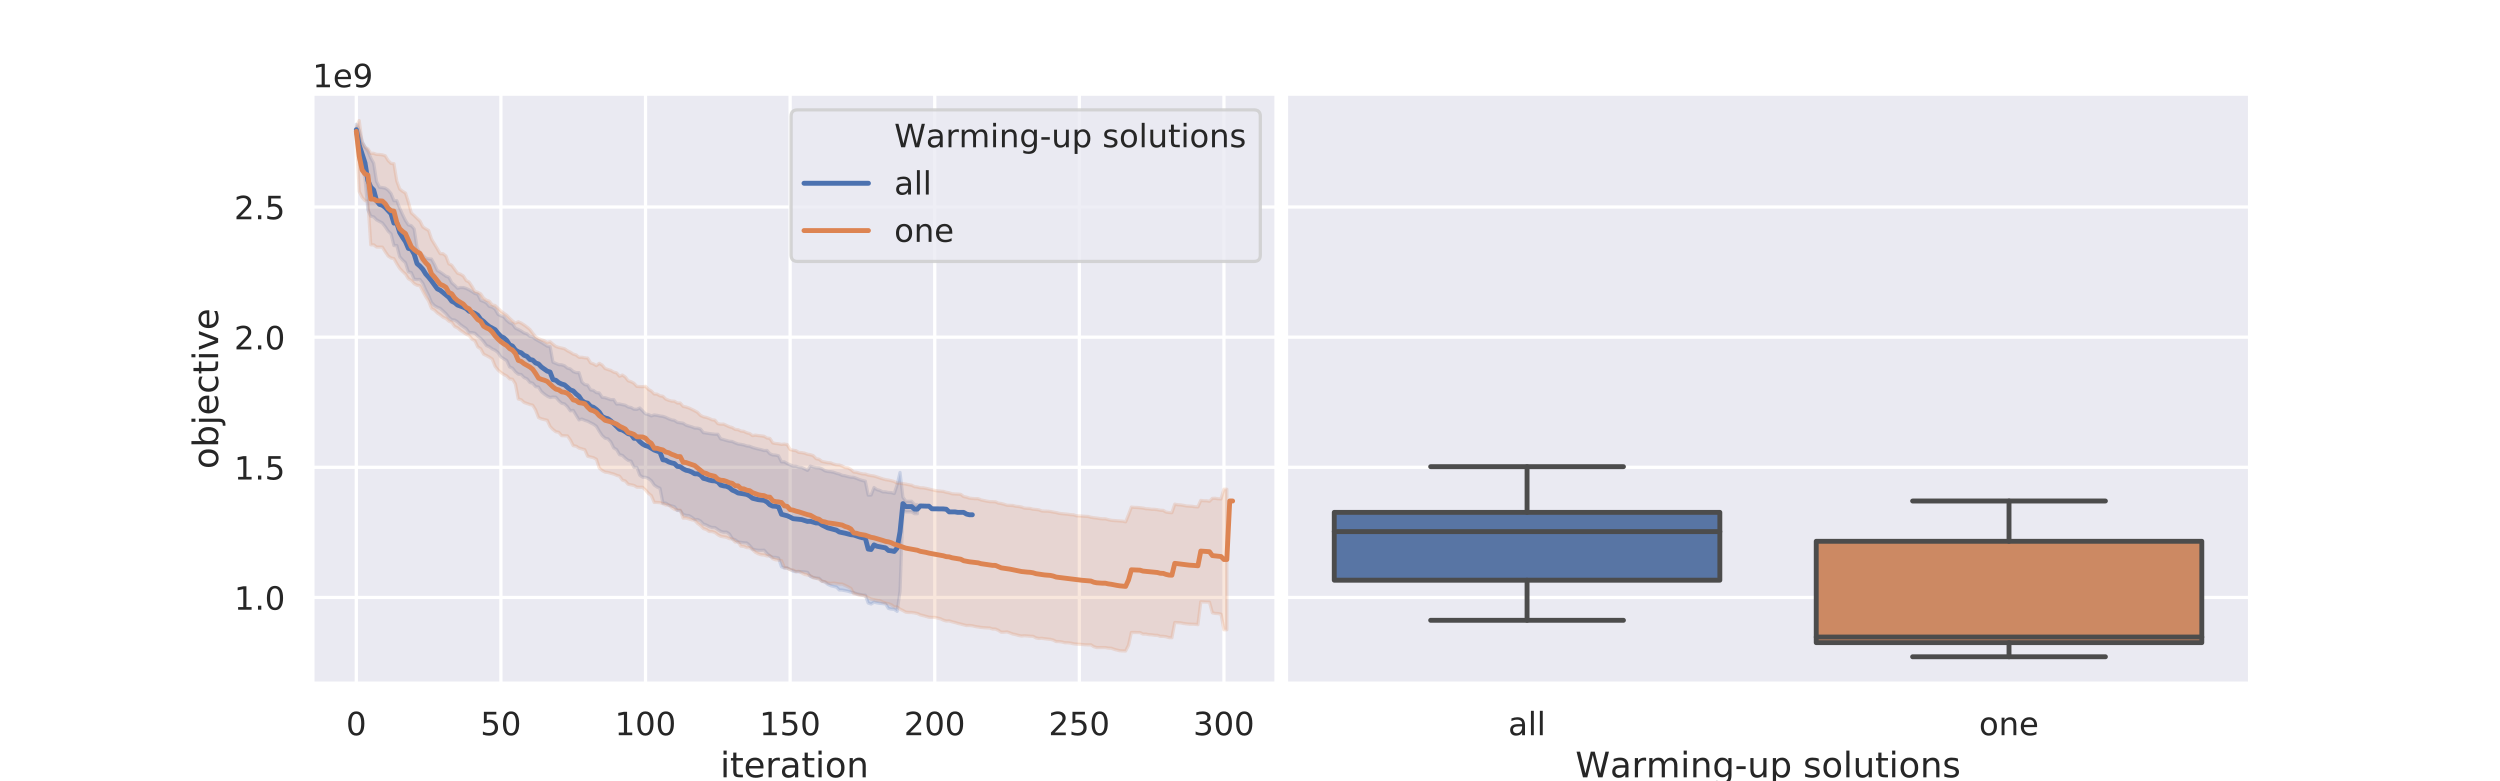 <?xml version="1.0" encoding="utf-8" standalone="no"?>
<!DOCTYPE svg PUBLIC "-//W3C//DTD SVG 1.1//EN"
  "http://www.w3.org/Graphics/SVG/1.1/DTD/svg11.dtd">
<!-- Created with matplotlib (https://matplotlib.org/) -->
<svg height="360pt" version="1.1" viewBox="0 0 1152 360" width="1152pt" xmlns="http://www.w3.org/2000/svg" xmlns:xlink="http://www.w3.org/1999/xlink">
 <defs>
  <style type="text/css">
*{stroke-linecap:butt;stroke-linejoin:round;}
  </style>
 </defs>
 <g id="figure_1">
  <g id="patch_1">
   <path d="M 0 360 
L 1152 360 
L 1152 0 
L 0 0 
z
" style="fill:#ffffff;"/>
  </g>
  <g id="axes_1">
   <g id="patch_2">
    <path d="M 144 315 
L 588.179 315 
L 588.179 43.2 
L 144 43.2 
z
" style="fill:#eaeaf2;"/>
   </g>
   <g id="matplotlib.axis_1">
    <g id="xtick_1">
     <g id="line2d_1">
      <path clip-path="url(#p2105364eef)" d="M 164.19 315 
L 164.19 43.2 
" style="fill:none;stroke:#ffffff;stroke-linecap:round;stroke-width:1.5;"/>
     </g>
     <g id="text_1">
      <!-- 0 -->
      <defs>
       <path d="M 31.781 66.406 
Q 24.172 66.406 20.328 58.906 
Q 16.5 51.422 16.5 36.375 
Q 16.5 21.391 20.328 13.891 
Q 24.172 6.391 31.781 6.391 
Q 39.453 6.391 43.281 13.891 
Q 47.125 21.391 47.125 36.375 
Q 47.125 51.422 43.281 58.906 
Q 39.453 66.406 31.781 66.406 
z
M 31.781 74.219 
Q 44.047 74.219 50.516 64.516 
Q 56.984 54.828 56.984 36.375 
Q 56.984 17.969 50.516 8.266 
Q 44.047 -1.422 31.781 -1.422 
Q 19.531 -1.422 13.062 8.266 
Q 6.594 17.969 6.594 36.375 
Q 6.594 54.828 13.062 64.516 
Q 19.531 74.219 31.781 74.219 
z
" id="DejaVuSans-48"/>
      </defs>
      <g style="fill:#262626;" transform="translate(159.466 338.784)scale(0.148 -0.148)">
       <use xlink:href="#DejaVuSans-48"/>
      </g>
     </g>
    </g>
    <g id="xtick_2">
     <g id="line2d_2">
      <path clip-path="url(#p2105364eef)" d="M 230.823 315 
L 230.823 43.2 
" style="fill:none;stroke:#ffffff;stroke-linecap:round;stroke-width:1.5;"/>
     </g>
     <g id="text_2">
      <!-- 50 -->
      <defs>
       <path d="M 10.797 72.906 
L 49.516 72.906 
L 49.516 64.594 
L 19.828 64.594 
L 19.828 46.734 
Q 21.969 47.469 24.109 47.828 
Q 26.266 48.188 28.422 48.188 
Q 40.625 48.188 47.75 41.5 
Q 54.891 34.812 54.891 23.391 
Q 54.891 11.625 47.562 5.094 
Q 40.234 -1.422 26.906 -1.422 
Q 22.312 -1.422 17.547 -0.641 
Q 12.797 0.141 7.719 1.703 
L 7.719 11.625 
Q 12.109 9.234 16.797 8.062 
Q 21.484 6.891 26.703 6.891 
Q 35.156 6.891 40.078 11.328 
Q 45.016 15.766 45.016 23.391 
Q 45.016 31 40.078 35.438 
Q 35.156 39.891 26.703 39.891 
Q 22.75 39.891 18.812 39.016 
Q 14.891 38.141 10.797 36.281 
z
" id="DejaVuSans-53"/>
      </defs>
      <g style="fill:#262626;" transform="translate(221.375 338.784)scale(0.148 -0.148)">
       <use xlink:href="#DejaVuSans-53"/>
       <use x="63.623" xlink:href="#DejaVuSans-48"/>
      </g>
     </g>
    </g>
    <g id="xtick_3">
     <g id="line2d_3">
      <path clip-path="url(#p2105364eef)" d="M 297.457 315 
L 297.457 43.2 
" style="fill:none;stroke:#ffffff;stroke-linecap:round;stroke-width:1.5;"/>
     </g>
     <g id="text_3">
      <!-- 100 -->
      <defs>
       <path d="M 12.406 8.297 
L 28.516 8.297 
L 28.516 63.922 
L 10.984 60.406 
L 10.984 69.391 
L 28.422 72.906 
L 38.281 72.906 
L 38.281 8.297 
L 54.391 8.297 
L 54.391 0 
L 12.406 0 
z
" id="DejaVuSans-49"/>
      </defs>
      <g style="fill:#262626;" transform="translate(283.285 338.784)scale(0.148 -0.148)">
       <use xlink:href="#DejaVuSans-49"/>
       <use x="63.623" xlink:href="#DejaVuSans-48"/>
       <use x="127.246" xlink:href="#DejaVuSans-48"/>
      </g>
     </g>
    </g>
    <g id="xtick_4">
     <g id="line2d_4">
      <path clip-path="url(#p2105364eef)" d="M 364.091 315 
L 364.091 43.2 
" style="fill:none;stroke:#ffffff;stroke-linecap:round;stroke-width:1.5;"/>
     </g>
     <g id="text_4">
      <!-- 150 -->
      <g style="fill:#262626;" transform="translate(349.918 338.784)scale(0.148 -0.148)">
       <use xlink:href="#DejaVuSans-49"/>
       <use x="63.623" xlink:href="#DejaVuSans-53"/>
       <use x="127.246" xlink:href="#DejaVuSans-48"/>
      </g>
     </g>
    </g>
    <g id="xtick_5">
     <g id="line2d_5">
      <path clip-path="url(#p2105364eef)" d="M 430.724 315 
L 430.724 43.2 
" style="fill:none;stroke:#ffffff;stroke-linecap:round;stroke-width:1.5;"/>
     </g>
     <g id="text_5">
      <!-- 200 -->
      <defs>
       <path d="M 19.188 8.297 
L 53.609 8.297 
L 53.609 0 
L 7.328 0 
L 7.328 8.297 
Q 12.938 14.109 22.625 23.891 
Q 32.328 33.688 34.812 36.531 
Q 39.547 41.844 41.422 45.531 
Q 43.312 49.219 43.312 52.781 
Q 43.312 58.594 39.234 62.25 
Q 35.156 65.922 28.609 65.922 
Q 23.969 65.922 18.812 64.312 
Q 13.672 62.703 7.812 59.422 
L 7.812 69.391 
Q 13.766 71.781 18.938 73 
Q 24.125 74.219 28.422 74.219 
Q 39.75 74.219 46.484 68.547 
Q 53.219 62.891 53.219 53.422 
Q 53.219 48.922 51.531 44.891 
Q 49.859 40.875 45.406 35.406 
Q 44.188 33.984 37.641 27.219 
Q 31.109 20.453 19.188 8.297 
z
" id="DejaVuSans-50"/>
      </defs>
      <g style="fill:#262626;" transform="translate(416.552 338.784)scale(0.148 -0.148)">
       <use xlink:href="#DejaVuSans-50"/>
       <use x="63.623" xlink:href="#DejaVuSans-48"/>
       <use x="127.246" xlink:href="#DejaVuSans-48"/>
      </g>
     </g>
    </g>
    <g id="xtick_6">
     <g id="line2d_6">
      <path clip-path="url(#p2105364eef)" d="M 497.358 315 
L 497.358 43.2 
" style="fill:none;stroke:#ffffff;stroke-linecap:round;stroke-width:1.5;"/>
     </g>
     <g id="text_6">
      <!-- 250 -->
      <g style="fill:#262626;" transform="translate(483.185 338.784)scale(0.148 -0.148)">
       <use xlink:href="#DejaVuSans-50"/>
       <use x="63.623" xlink:href="#DejaVuSans-53"/>
       <use x="127.246" xlink:href="#DejaVuSans-48"/>
      </g>
     </g>
    </g>
    <g id="xtick_7">
     <g id="line2d_7">
      <path clip-path="url(#p2105364eef)" d="M 563.991 315 
L 563.991 43.2 
" style="fill:none;stroke:#ffffff;stroke-linecap:round;stroke-width:1.5;"/>
     </g>
     <g id="text_7">
      <!-- 300 -->
      <defs>
       <path d="M 40.578 39.312 
Q 47.656 37.797 51.625 33 
Q 55.609 28.219 55.609 21.188 
Q 55.609 10.406 48.188 4.484 
Q 40.766 -1.422 27.094 -1.422 
Q 22.516 -1.422 17.656 -0.516 
Q 12.797 0.391 7.625 2.203 
L 7.625 11.719 
Q 11.719 9.328 16.594 8.109 
Q 21.484 6.891 26.812 6.891 
Q 36.078 6.891 40.938 10.547 
Q 45.797 14.203 45.797 21.188 
Q 45.797 27.641 41.281 31.266 
Q 36.766 34.906 28.719 34.906 
L 20.219 34.906 
L 20.219 43.016 
L 29.109 43.016 
Q 36.375 43.016 40.234 45.922 
Q 44.094 48.828 44.094 54.297 
Q 44.094 59.906 40.109 62.906 
Q 36.141 65.922 28.719 65.922 
Q 24.656 65.922 20.016 65.031 
Q 15.375 64.156 9.812 62.312 
L 9.812 71.094 
Q 15.438 72.656 20.344 73.438 
Q 25.25 74.219 29.594 74.219 
Q 40.828 74.219 47.359 69.109 
Q 53.906 64.016 53.906 55.328 
Q 53.906 49.266 50.438 45.094 
Q 46.969 40.922 40.578 39.312 
z
" id="DejaVuSans-51"/>
      </defs>
      <g style="fill:#262626;" transform="translate(549.819 338.784)scale(0.148 -0.148)">
       <use xlink:href="#DejaVuSans-51"/>
       <use x="63.623" xlink:href="#DejaVuSans-48"/>
       <use x="127.246" xlink:href="#DejaVuSans-48"/>
      </g>
     </g>
    </g>
    <g id="text_8">
     <!-- iteration -->
     <defs>
      <path d="M 9.422 54.688 
L 18.406 54.688 
L 18.406 0 
L 9.422 0 
z
M 9.422 75.984 
L 18.406 75.984 
L 18.406 64.594 
L 9.422 64.594 
z
" id="DejaVuSans-105"/>
      <path d="M 18.312 70.219 
L 18.312 54.688 
L 36.812 54.688 
L 36.812 47.703 
L 18.312 47.703 
L 18.312 18.016 
Q 18.312 11.328 20.141 9.422 
Q 21.969 7.516 27.594 7.516 
L 36.812 7.516 
L 36.812 0 
L 27.594 0 
Q 17.188 0 13.234 3.875 
Q 9.281 7.766 9.281 18.016 
L 9.281 47.703 
L 2.688 47.703 
L 2.688 54.688 
L 9.281 54.688 
L 9.281 70.219 
z
" id="DejaVuSans-116"/>
      <path d="M 56.203 29.594 
L 56.203 25.203 
L 14.891 25.203 
Q 15.484 15.922 20.484 11.062 
Q 25.484 6.203 34.422 6.203 
Q 39.594 6.203 44.453 7.469 
Q 49.312 8.734 54.109 11.281 
L 54.109 2.781 
Q 49.266 0.734 44.188 -0.344 
Q 39.109 -1.422 33.891 -1.422 
Q 20.797 -1.422 13.156 6.188 
Q 5.516 13.812 5.516 26.812 
Q 5.516 40.234 12.766 48.109 
Q 20.016 56 32.328 56 
Q 43.359 56 49.781 48.891 
Q 56.203 41.797 56.203 29.594 
z
M 47.219 32.234 
Q 47.125 39.594 43.094 43.984 
Q 39.062 48.391 32.422 48.391 
Q 24.906 48.391 20.391 44.141 
Q 15.875 39.891 15.188 32.172 
z
" id="DejaVuSans-101"/>
      <path d="M 41.109 46.297 
Q 39.594 47.172 37.812 47.578 
Q 36.031 48 33.891 48 
Q 26.266 48 22.188 43.047 
Q 18.109 38.094 18.109 28.812 
L 18.109 0 
L 9.078 0 
L 9.078 54.688 
L 18.109 54.688 
L 18.109 46.188 
Q 20.953 51.172 25.484 53.578 
Q 30.031 56 36.531 56 
Q 37.453 56 38.578 55.875 
Q 39.703 55.766 41.062 55.516 
z
" id="DejaVuSans-114"/>
      <path d="M 34.281 27.484 
Q 23.391 27.484 19.188 25 
Q 14.984 22.516 14.984 16.5 
Q 14.984 11.719 18.141 8.906 
Q 21.297 6.109 26.703 6.109 
Q 34.188 6.109 38.703 11.406 
Q 43.219 16.703 43.219 25.484 
L 43.219 27.484 
z
M 52.203 31.203 
L 52.203 0 
L 43.219 0 
L 43.219 8.297 
Q 40.141 3.328 35.547 0.953 
Q 30.953 -1.422 24.312 -1.422 
Q 15.922 -1.422 10.953 3.297 
Q 6 8.016 6 15.922 
Q 6 25.141 12.172 29.828 
Q 18.359 34.516 30.609 34.516 
L 43.219 34.516 
L 43.219 35.406 
Q 43.219 41.609 39.141 45 
Q 35.062 48.391 27.688 48.391 
Q 23 48.391 18.547 47.266 
Q 14.109 46.141 10.016 43.891 
L 10.016 52.203 
Q 14.938 54.109 19.578 55.047 
Q 24.219 56 28.609 56 
Q 40.484 56 46.344 49.844 
Q 52.203 43.703 52.203 31.203 
z
" id="DejaVuSans-97"/>
      <path d="M 30.609 48.391 
Q 23.391 48.391 19.188 42.75 
Q 14.984 37.109 14.984 27.297 
Q 14.984 17.484 19.156 11.844 
Q 23.344 6.203 30.609 6.203 
Q 37.797 6.203 41.984 11.859 
Q 46.188 17.531 46.188 27.297 
Q 46.188 37.016 41.984 42.703 
Q 37.797 48.391 30.609 48.391 
z
M 30.609 56 
Q 42.328 56 49.016 48.375 
Q 55.719 40.766 55.719 27.297 
Q 55.719 13.875 49.016 6.219 
Q 42.328 -1.422 30.609 -1.422 
Q 18.844 -1.422 12.172 6.219 
Q 5.516 13.875 5.516 27.297 
Q 5.516 40.766 12.172 48.375 
Q 18.844 56 30.609 56 
z
" id="DejaVuSans-111"/>
      <path d="M 54.891 33.016 
L 54.891 0 
L 45.906 0 
L 45.906 32.719 
Q 45.906 40.484 42.875 44.328 
Q 39.844 48.188 33.797 48.188 
Q 26.516 48.188 22.312 43.547 
Q 18.109 38.922 18.109 30.906 
L 18.109 0 
L 9.078 0 
L 9.078 54.688 
L 18.109 54.688 
L 18.109 46.188 
Q 21.344 51.125 25.703 53.562 
Q 30.078 56 35.797 56 
Q 45.219 56 50.047 50.172 
Q 54.891 44.344 54.891 33.016 
z
" id="DejaVuSans-110"/>
     </defs>
     <g style="fill:#262626;" transform="translate(331.871 358.181)scale(0.162 -0.162)">
      <use xlink:href="#DejaVuSans-105"/>
      <use x="27.783" xlink:href="#DejaVuSans-116"/>
      <use x="66.992" xlink:href="#DejaVuSans-101"/>
      <use x="128.516" xlink:href="#DejaVuSans-114"/>
      <use x="169.629" xlink:href="#DejaVuSans-97"/>
      <use x="230.908" xlink:href="#DejaVuSans-116"/>
      <use x="270.117" xlink:href="#DejaVuSans-105"/>
      <use x="297.9" xlink:href="#DejaVuSans-111"/>
      <use x="359.082" xlink:href="#DejaVuSans-110"/>
     </g>
    </g>
   </g>
   <g id="matplotlib.axis_2">
    <g id="ytick_1">
     <g id="line2d_8">
      <path clip-path="url(#p2105364eef)" d="M 144 275.311 
L 588.179 275.311 
" style="fill:none;stroke:#ffffff;stroke-linecap:round;stroke-width:1.5;"/>
     </g>
     <g id="text_9">
      <!-- 1.0 -->
      <defs>
       <path d="M 10.688 12.406 
L 21 12.406 
L 21 0 
L 10.688 0 
z
" id="DejaVuSans-46"/>
      </defs>
      <g style="fill:#262626;" transform="translate(107.884 280.953)scale(0.148 -0.148)">
       <use xlink:href="#DejaVuSans-49"/>
       <use x="63.623" xlink:href="#DejaVuSans-46"/>
       <use x="95.41" xlink:href="#DejaVuSans-48"/>
      </g>
     </g>
    </g>
    <g id="ytick_2">
     <g id="line2d_9">
      <path clip-path="url(#p2105364eef)" d="M 144 215.335 
L 588.179 215.335 
" style="fill:none;stroke:#ffffff;stroke-linecap:round;stroke-width:1.5;"/>
     </g>
     <g id="text_10">
      <!-- 1.5 -->
      <g style="fill:#262626;" transform="translate(107.884 220.977)scale(0.148 -0.148)">
       <use xlink:href="#DejaVuSans-49"/>
       <use x="63.623" xlink:href="#DejaVuSans-46"/>
       <use x="95.41" xlink:href="#DejaVuSans-53"/>
      </g>
     </g>
    </g>
    <g id="ytick_3">
     <g id="line2d_10">
      <path clip-path="url(#p2105364eef)" d="M 144 155.359 
L 588.179 155.359 
" style="fill:none;stroke:#ffffff;stroke-linecap:round;stroke-width:1.5;"/>
     </g>
     <g id="text_11">
      <!-- 2.0 -->
      <g style="fill:#262626;" transform="translate(107.884 161.001)scale(0.148 -0.148)">
       <use xlink:href="#DejaVuSans-50"/>
       <use x="63.623" xlink:href="#DejaVuSans-46"/>
       <use x="95.41" xlink:href="#DejaVuSans-48"/>
      </g>
     </g>
    </g>
    <g id="ytick_4">
     <g id="line2d_11">
      <path clip-path="url(#p2105364eef)" d="M 144 95.383 
L 588.179 95.383 
" style="fill:none;stroke:#ffffff;stroke-linecap:round;stroke-width:1.5;"/>
     </g>
     <g id="text_12">
      <!-- 2.5 -->
      <g style="fill:#262626;" transform="translate(107.884 101.024)scale(0.148 -0.148)">
       <use xlink:href="#DejaVuSans-50"/>
       <use x="63.623" xlink:href="#DejaVuSans-46"/>
       <use x="95.41" xlink:href="#DejaVuSans-53"/>
      </g>
     </g>
    </g>
    <g id="text_13">
     <!-- objective -->
     <defs>
      <path d="M 48.688 27.297 
Q 48.688 37.203 44.609 42.844 
Q 40.531 48.484 33.406 48.484 
Q 26.266 48.484 22.188 42.844 
Q 18.109 37.203 18.109 27.297 
Q 18.109 17.391 22.188 11.75 
Q 26.266 6.109 33.406 6.109 
Q 40.531 6.109 44.609 11.75 
Q 48.688 17.391 48.688 27.297 
z
M 18.109 46.391 
Q 20.953 51.266 25.266 53.625 
Q 29.594 56 35.594 56 
Q 45.562 56 51.781 48.094 
Q 58.016 40.188 58.016 27.297 
Q 58.016 14.406 51.781 6.484 
Q 45.562 -1.422 35.594 -1.422 
Q 29.594 -1.422 25.266 0.953 
Q 20.953 3.328 18.109 8.203 
L 18.109 0 
L 9.078 0 
L 9.078 75.984 
L 18.109 75.984 
z
" id="DejaVuSans-98"/>
      <path d="M 9.422 54.688 
L 18.406 54.688 
L 18.406 -0.984 
Q 18.406 -11.422 14.422 -16.109 
Q 10.453 -20.797 1.609 -20.797 
L -1.812 -20.797 
L -1.812 -13.188 
L 0.594 -13.188 
Q 5.719 -13.188 7.562 -10.812 
Q 9.422 -8.453 9.422 -0.984 
z
M 9.422 75.984 
L 18.406 75.984 
L 18.406 64.594 
L 9.422 64.594 
z
" id="DejaVuSans-106"/>
      <path d="M 48.781 52.594 
L 48.781 44.188 
Q 44.969 46.297 41.141 47.344 
Q 37.312 48.391 33.406 48.391 
Q 24.656 48.391 19.812 42.844 
Q 14.984 37.312 14.984 27.297 
Q 14.984 17.281 19.812 11.734 
Q 24.656 6.203 33.406 6.203 
Q 37.312 6.203 41.141 7.25 
Q 44.969 8.297 48.781 10.406 
L 48.781 2.094 
Q 45.016 0.344 40.984 -0.531 
Q 36.969 -1.422 32.422 -1.422 
Q 20.062 -1.422 12.781 6.344 
Q 5.516 14.109 5.516 27.297 
Q 5.516 40.672 12.859 48.328 
Q 20.219 56 33.016 56 
Q 37.156 56 41.109 55.141 
Q 45.062 54.297 48.781 52.594 
z
" id="DejaVuSans-99"/>
      <path d="M 2.984 54.688 
L 12.5 54.688 
L 29.594 8.797 
L 46.688 54.688 
L 56.203 54.688 
L 35.688 0 
L 23.484 0 
z
" id="DejaVuSans-118"/>
     </defs>
     <g style="fill:#262626;" transform="translate(100.515 216.09)rotate(-90)scale(0.162 -0.162)">
      <use xlink:href="#DejaVuSans-111"/>
      <use x="61.182" xlink:href="#DejaVuSans-98"/>
      <use x="124.658" xlink:href="#DejaVuSans-106"/>
      <use x="152.441" xlink:href="#DejaVuSans-101"/>
      <use x="213.965" xlink:href="#DejaVuSans-99"/>
      <use x="268.945" xlink:href="#DejaVuSans-116"/>
      <use x="308.154" xlink:href="#DejaVuSans-105"/>
      <use x="335.938" xlink:href="#DejaVuSans-118"/>
      <use x="395.117" xlink:href="#DejaVuSans-101"/>
     </g>
    </g>
    <g id="text_14">
     <!-- 1e9 -->
     <defs>
      <path d="M 10.984 1.516 
L 10.984 10.5 
Q 14.703 8.734 18.5 7.812 
Q 22.312 6.891 25.984 6.891 
Q 35.75 6.891 40.891 13.453 
Q 46.047 20.016 46.781 33.406 
Q 43.953 29.203 39.594 26.953 
Q 35.25 24.703 29.984 24.703 
Q 19.047 24.703 12.672 31.312 
Q 6.297 37.938 6.297 49.422 
Q 6.297 60.641 12.938 67.422 
Q 19.578 74.219 30.609 74.219 
Q 43.266 74.219 49.922 64.516 
Q 56.594 54.828 56.594 36.375 
Q 56.594 19.141 48.406 8.859 
Q 40.234 -1.422 26.422 -1.422 
Q 22.703 -1.422 18.891 -0.688 
Q 15.094 0.047 10.984 1.516 
z
M 30.609 32.422 
Q 37.25 32.422 41.125 36.953 
Q 45.016 41.5 45.016 49.422 
Q 45.016 57.281 41.125 61.844 
Q 37.25 66.406 30.609 66.406 
Q 23.969 66.406 20.094 61.844 
Q 16.219 57.281 16.219 49.422 
Q 16.219 41.5 20.094 36.953 
Q 23.969 32.422 30.609 32.422 
z
" id="DejaVuSans-57"/>
     </defs>
     <g style="fill:#262626;" transform="translate(144 40.2)scale(0.148 -0.148)">
      <use xlink:href="#DejaVuSans-49"/>
      <use x="63.623" xlink:href="#DejaVuSans-101"/>
      <use x="125.146" xlink:href="#DejaVuSans-57"/>
     </g>
    </g>
   </g>
   <g id="PolyCollection_1">
    <defs>
     <path d="M 164.19 -302.738 
L 164.19 -297.739 
L 165.523 -286.363 
L 166.855 -283.164 
L 168.188 -277.657 
L 169.521 -263.298 
L 170.853 -260.395 
L 172.186 -260.067 
L 173.519 -258.669 
L 174.851 -257.97 
L 176.184 -257.234 
L 177.517 -255.501 
L 178.849 -253.497 
L 180.182 -252.246 
L 181.515 -246.844 
L 182.847 -246.844 
L 184.18 -241.674 
L 185.513 -240.177 
L 186.845 -238.908 
L 188.178 -234.725 
L 189.511 -234.384 
L 190.843 -231.345 
L 192.176 -231.167 
L 193.509 -231.228 
L 194.841 -229.466 
L 196.174 -226.395 
L 197.507 -223.803 
L 198.839 -220.561 
L 200.172 -219.188 
L 201.505 -218.422 
L 202.837 -217.893 
L 204.17 -216.704 
L 205.503 -215.48 
L 206.835 -213.805 
L 208.168 -212.677 
L 209.501 -212.536 
L 210.833 -211.683 
L 212.166 -210.364 
L 213.499 -209.448 
L 214.831 -208.536 
L 216.164 -206.736 
L 217.497 -206.736 
L 218.829 -206.441 
L 220.162 -205.081 
L 221.495 -204.121 
L 222.827 -202.611 
L 224.16 -200.774 
L 225.493 -200.181 
L 226.825 -199.22 
L 228.158 -198.609 
L 229.491 -197.533 
L 230.823 -195.539 
L 232.156 -194.679 
L 233.489 -193.843 
L 234.821 -190.907 
L 236.154 -190.347 
L 237.487 -188.643 
L 238.82 -187.562 
L 240.152 -187.42 
L 241.485 -186.005 
L 242.818 -185.434 
L 244.15 -183.747 
L 245.483 -183.401 
L 246.816 -181.827 
L 248.148 -181.646 
L 249.481 -179.547 
L 250.814 -178.421 
L 252.146 -177.479 
L 253.479 -176.835 
L 254.812 -177.049 
L 256.144 -176.955 
L 257.477 -175.352 
L 258.81 -174.177 
L 260.142 -173.854 
L 261.475 -172.575 
L 262.808 -170.674 
L 264.14 -170.897 
L 265.473 -168.656 
L 266.806 -166.505 
L 268.138 -166.904 
L 269.471 -166.314 
L 270.804 -165.882 
L 272.136 -165.176 
L 273.469 -164.512 
L 274.802 -163.562 
L 276.134 -161.287 
L 277.467 -159.286 
L 278.8 -158.064 
L 280.132 -157.774 
L 281.465 -156.338 
L 282.798 -153.597 
L 284.13 -152.818 
L 285.463 -150.504 
L 286.796 -150.128 
L 288.128 -148.857 
L 289.461 -147.846 
L 290.794 -147.48 
L 292.126 -144.629 
L 293.459 -144.643 
L 294.792 -141.023 
L 296.124 -140.107 
L 297.457 -140.043 
L 298.79 -139.549 
L 300.122 -138.512 
L 301.455 -136.494 
L 302.788 -135.573 
L 304.12 -134.99 
L 305.453 -128.142 
L 306.786 -128.162 
L 308.118 -127.292 
L 309.451 -126.877 
L 310.784 -126.489 
L 312.116 -124.777 
L 313.449 -124.713 
L 314.782 -122.949 
L 316.114 -122.508 
L 317.447 -122.381 
L 318.78 -121.641 
L 320.112 -120.596 
L 321.445 -120.588 
L 322.778 -119.926 
L 324.11 -118.531 
L 325.443 -118.081 
L 326.776 -117.35 
L 328.108 -116.934 
L 329.441 -116.902 
L 330.774 -115.973 
L 332.106 -115.148 
L 333.439 -114.769 
L 334.772 -114.806 
L 336.104 -113.923 
L 337.437 -111.765 
L 338.77 -111.257 
L 340.102 -110.26 
L 341.435 -110.075 
L 342.768 -109.876 
L 344.1 -109.807 
L 345.433 -108.636 
L 346.766 -106.986 
L 348.098 -106.636 
L 349.431 -106.399 
L 350.764 -106.401 
L 352.097 -106.455 
L 353.429 -104.915 
L 354.762 -103.819 
L 356.095 -103.186 
L 357.427 -103.135 
L 358.76 -102.81 
L 360.093 -98.847 
L 361.425 -98.238 
L 362.758 -98.276 
L 364.091 -97.639 
L 365.423 -96.831 
L 366.756 -96.544 
L 368.089 -96.548 
L 369.421 -96.567 
L 370.754 -96.462 
L 372.087 -96.234 
L 373.419 -94.362 
L 374.752 -93.944 
L 376.085 -93.583 
L 377.417 -93.556 
L 378.75 -92.189 
L 380.083 -91.843 
L 381.415 -90.766 
L 382.748 -90.136 
L 384.081 -89.776 
L 385.413 -89.503 
L 386.746 -88.144 
L 388.079 -88.094 
L 389.411 -87.831 
L 390.744 -87.562 
L 392.077 -87.145 
L 393.409 -86.906 
L 394.742 -86.391 
L 396.075 -86.128 
L 397.407 -85.799 
L 398.74 -85.749 
L 400.073 -82.115 
L 401.405 -81.672 
L 402.738 -82.505 
L 404.071 -82.197 
L 405.403 -81.992 
L 406.736 -81.846 
L 408.069 -81.727 
L 409.401 -79.62 
L 410.734 -79.339 
L 412.067 -79.194 
L 413.399 -78.287 
L 414.732 -87.631 
L 416.065 -125.011 
L 417.397 -124.121 
L 418.73 -124.121 
L 420.063 -124.121 
L 421.395 -123.288 
L 422.728 -123.288 
L 422.728 -127.49 
L 422.728 -127.49 
L 421.395 -127.49 
L 420.063 -129.034 
L 418.73 -129.034 
L 417.397 -129.034 
L 416.065 -130.861 
L 414.732 -142.294 
L 413.399 -136.647 
L 412.067 -132.59 
L 410.734 -133.014 
L 409.401 -133.06 
L 408.069 -133.342 
L 406.736 -133.366 
L 405.403 -134.014 
L 404.071 -134.384 
L 402.738 -135.329 
L 401.405 -131.9 
L 400.073 -131.855 
L 398.74 -138.278 
L 397.407 -138.605 
L 396.075 -139 
L 394.742 -139.552 
L 393.409 -140.033 
L 392.077 -140.095 
L 390.744 -140.39 
L 389.411 -140.777 
L 388.079 -140.964 
L 386.746 -141.582 
L 385.413 -141.917 
L 384.081 -142.396 
L 382.748 -142.64 
L 381.415 -142.767 
L 380.083 -143.1 
L 378.75 -143.96 
L 377.417 -144.411 
L 376.085 -144.46 
L 374.752 -144.76 
L 373.419 -145.199 
L 372.087 -143.238 
L 370.754 -143.955 
L 369.421 -144.583 
L 368.089 -144.681 
L 366.756 -145.148 
L 365.423 -145.178 
L 364.091 -145.822 
L 362.758 -146.381 
L 361.425 -147.188 
L 360.093 -147.193 
L 358.76 -149.973 
L 357.427 -150.27 
L 356.095 -150.377 
L 354.762 -150.92 
L 353.429 -152.437 
L 352.097 -152.409 
L 350.764 -152.792 
L 349.431 -153.092 
L 348.098 -153.429 
L 346.766 -153.798 
L 345.433 -154.36 
L 344.1 -154.51 
L 342.768 -154.956 
L 341.435 -155.224 
L 340.102 -155.414 
L 338.77 -155.924 
L 337.437 -156.546 
L 336.104 -156.686 
L 334.772 -157.031 
L 333.439 -157.44 
L 332.106 -157.769 
L 330.774 -159.923 
L 329.441 -159.912 
L 328.108 -160.048 
L 326.776 -160.237 
L 325.443 -160.448 
L 324.11 -160.646 
L 322.778 -162.315 
L 321.445 -162.703 
L 320.112 -162.772 
L 318.78 -163.303 
L 317.447 -163.68 
L 316.114 -164.103 
L 314.782 -164.979 
L 313.449 -165.177 
L 312.116 -165.408 
L 310.784 -166.301 
L 309.451 -166.535 
L 308.118 -167.041 
L 306.786 -167.695 
L 305.453 -168.135 
L 304.12 -168.305 
L 302.788 -168.624 
L 301.455 -168.784 
L 300.122 -168.36 
L 298.79 -168.975 
L 297.457 -169.269 
L 296.124 -170.662 
L 294.792 -172.004 
L 293.459 -171.366 
L 292.126 -171.444 
L 290.794 -172.222 
L 289.461 -172.454 
L 288.128 -173.278 
L 286.796 -173.548 
L 285.463 -173.849 
L 284.13 -173.815 
L 282.798 -175.895 
L 281.465 -175.837 
L 280.132 -176.299 
L 278.8 -176.753 
L 277.467 -176.902 
L 276.134 -178.937 
L 274.802 -179.09 
L 273.469 -180.094 
L 272.136 -180.339 
L 270.804 -182.544 
L 269.471 -182.776 
L 268.138 -183.918 
L 266.806 -188.294 
L 265.473 -188.29 
L 264.14 -188.816 
L 262.808 -189.998 
L 261.475 -190.359 
L 260.142 -191.444 
L 258.81 -191.909 
L 257.477 -191.984 
L 256.144 -192.554 
L 254.812 -193.1 
L 253.479 -200.278 
L 252.146 -200.496 
L 250.814 -201.359 
L 249.481 -202.212 
L 248.148 -202.918 
L 246.816 -203.672 
L 245.483 -204.726 
L 244.15 -204.994 
L 242.818 -206.128 
L 241.485 -206.591 
L 240.152 -207.481 
L 238.82 -208.188 
L 237.487 -208.812 
L 236.154 -210.706 
L 234.821 -211.305 
L 233.489 -212.371 
L 232.156 -213.994 
L 230.823 -214.451 
L 229.491 -215.197 
L 228.158 -217.531 
L 226.825 -218.481 
L 225.493 -218.835 
L 224.16 -220.395 
L 222.827 -221.115 
L 221.495 -221.607 
L 220.162 -224.384 
L 218.829 -224.768 
L 217.497 -225.643 
L 216.164 -226.433 
L 214.831 -227.093 
L 213.499 -227.489 
L 212.166 -227.517 
L 210.833 -227.178 
L 209.501 -228.563 
L 208.168 -229.702 
L 206.835 -232.219 
L 205.503 -232.71 
L 204.17 -233.693 
L 202.837 -234.631 
L 201.505 -235.377 
L 200.172 -238.216 
L 198.839 -240.625 
L 197.507 -240.74 
L 196.174 -241.072 
L 194.841 -242.326 
L 193.509 -243.507 
L 192.176 -245.874 
L 190.843 -254.486 
L 189.511 -256.038 
L 188.178 -256.351 
L 186.845 -258.407 
L 185.513 -261.081 
L 184.18 -264.068 
L 182.847 -267.534 
L 181.515 -267.534 
L 180.182 -270.805 
L 178.849 -272.39 
L 177.517 -273.297 
L 176.184 -273.575 
L 174.851 -273.713 
L 173.519 -276.371 
L 172.186 -284.796 
L 170.853 -287.231 
L 169.521 -290.33 
L 168.188 -292.253 
L 166.855 -294.862 
L 165.523 -299.939 
L 164.19 -302.738 
z
" id="m03f32f5452" style="stroke:#4c72b0;stroke-opacity:0.2;stroke-width:1.5;"/>
    </defs>
    <g clip-path="url(#p2105364eef)">
     <use style="fill:#4c72b0;fill-opacity:0.2;stroke:#4c72b0;stroke-opacity:0.2;stroke-width:1.5;" x="0" xlink:href="#m03f32f5452" y="360"/>
    </g>
   </g>
   <g id="PolyCollection_2">
    <defs>
     <path d="M 164.19 -301.312 
L 164.19 -297.621 
L 165.523 -271.734 
L 166.855 -269.031 
L 168.188 -267.564 
L 169.521 -267.194 
L 170.853 -247.192 
L 172.186 -247.192 
L 173.519 -246.155 
L 174.851 -246.141 
L 176.184 -246.101 
L 177.517 -243.985 
L 178.849 -242.031 
L 180.182 -241.124 
L 181.515 -240.813 
L 182.847 -238.428 
L 184.18 -236.336 
L 185.513 -234.884 
L 186.845 -233.664 
L 188.178 -231.566 
L 189.511 -230.768 
L 190.843 -229.29 
L 192.176 -228.546 
L 193.509 -228.324 
L 194.841 -225.782 
L 196.174 -223.317 
L 197.507 -221.269 
L 198.839 -217.862 
L 200.172 -217.131 
L 201.505 -215.797 
L 202.837 -214.899 
L 204.17 -213.792 
L 205.503 -213.217 
L 206.835 -211.977 
L 208.168 -211.44 
L 209.501 -209.531 
L 210.833 -208.895 
L 212.166 -207.785 
L 213.499 -206.904 
L 214.831 -205.967 
L 216.164 -205.36 
L 217.497 -203.737 
L 218.829 -202.964 
L 220.162 -200.122 
L 221.495 -199.283 
L 222.827 -196.785 
L 224.16 -196.141 
L 225.493 -195.417 
L 226.825 -194.534 
L 228.158 -191.186 
L 229.491 -189.507 
L 230.823 -188.363 
L 232.156 -187.419 
L 233.489 -186.746 
L 234.821 -185.4 
L 236.154 -185.217 
L 237.487 -183.111 
L 238.82 -176.154 
L 240.152 -175.801 
L 241.485 -174.537 
L 242.818 -174.072 
L 244.15 -173.593 
L 245.483 -173.248 
L 246.816 -171.06 
L 248.148 -167.57 
L 249.481 -166.985 
L 250.814 -166.651 
L 252.146 -166.339 
L 253.479 -163.463 
L 254.812 -162.085 
L 256.144 -161.048 
L 257.477 -160.791 
L 258.81 -159.256 
L 260.142 -159.179 
L 261.475 -159.139 
L 262.808 -157.285 
L 264.14 -154.619 
L 265.473 -154.388 
L 266.806 -153.527 
L 268.138 -153.144 
L 269.471 -152.751 
L 270.804 -149.75 
L 272.136 -149.4 
L 273.469 -149.097 
L 274.802 -148.368 
L 276.134 -144.351 
L 277.467 -143.189 
L 278.8 -142.455 
L 280.132 -142.289 
L 281.465 -141.892 
L 282.798 -141.545 
L 284.13 -140.966 
L 285.463 -140.6 
L 286.796 -138.77 
L 288.128 -138.37 
L 289.461 -136.845 
L 290.794 -136.584 
L 292.126 -136.298 
L 293.459 -135.498 
L 294.792 -135.46 
L 296.124 -135.434 
L 297.457 -134.214 
L 298.79 -132.666 
L 300.122 -131.626 
L 301.455 -128.485 
L 302.788 -128.461 
L 304.12 -128.359 
L 305.453 -127.92 
L 306.786 -127.305 
L 308.118 -127.253 
L 309.451 -126.183 
L 310.784 -125.303 
L 312.116 -124.921 
L 313.449 -124.917 
L 314.782 -121.23 
L 316.114 -121.262 
L 317.447 -120.878 
L 318.78 -120.459 
L 320.112 -120.218 
L 321.445 -118.819 
L 322.778 -117.804 
L 324.11 -116.43 
L 325.443 -116.002 
L 326.776 -115.106 
L 328.108 -115.034 
L 329.441 -114.627 
L 330.774 -113.608 
L 332.106 -112.874 
L 333.439 -112.629 
L 334.772 -112.376 
L 336.104 -111.797 
L 337.437 -111.598 
L 338.77 -110.239 
L 340.102 -110.213 
L 341.435 -108.327 
L 342.768 -108.2 
L 344.1 -107.657 
L 345.433 -107.57 
L 346.766 -106.694 
L 348.098 -105.494 
L 349.431 -104.786 
L 350.764 -104.365 
L 352.097 -104.253 
L 353.429 -103.808 
L 354.762 -103.852 
L 356.095 -102.536 
L 357.427 -102.037 
L 358.76 -101.925 
L 360.093 -101.658 
L 361.425 -98.436 
L 362.758 -98.141 
L 364.091 -97.423 
L 365.423 -97.351 
L 366.756 -96.608 
L 368.089 -96.767 
L 369.421 -95.996 
L 370.754 -95.319 
L 372.087 -95.008 
L 373.419 -94.664 
L 374.752 -93.71 
L 376.085 -93.523 
L 377.417 -93.086 
L 378.75 -92.139 
L 380.083 -91.937 
L 381.415 -91.366 
L 382.748 -91.182 
L 384.081 -91.321 
L 385.413 -91.147 
L 386.746 -90.883 
L 388.079 -90.858 
L 389.411 -90.243 
L 390.744 -89.604 
L 392.077 -88.875 
L 393.409 -86.418 
L 394.742 -86.15 
L 396.075 -85.707 
L 397.407 -85.683 
L 398.74 -85.184 
L 400.073 -84.648 
L 401.405 -83.962 
L 402.738 -83.675 
L 404.071 -83.363 
L 405.403 -83.207 
L 406.736 -82.626 
L 408.069 -82.088 
L 409.401 -81.845 
L 410.734 -81.307 
L 412.067 -80.343 
L 413.399 -80.305 
L 414.732 -79.294 
L 416.065 -78.655 
L 417.397 -77.913 
L 418.73 -77.764 
L 420.063 -77.748 
L 421.395 -77.574 
L 422.728 -77.298 
L 424.061 -76.658 
L 425.393 -76.321 
L 426.726 -75.958 
L 428.059 -75.586 
L 429.391 -75.47 
L 430.724 -75.492 
L 432.057 -75.201 
L 433.389 -74.851 
L 434.722 -74.227 
L 436.055 -73.847 
L 437.387 -73.889 
L 438.72 -73.478 
L 440.053 -73.151 
L 441.385 -72.734 
L 442.718 -72.424 
L 444.051 -72.075 
L 445.383 -71.743 
L 446.716 -71.786 
L 448.049 -71.644 
L 449.381 -71.308 
L 450.714 -71.096 
L 452.047 -70.879 
L 453.379 -70.769 
L 454.712 -70.67 
L 456.045 -70.631 
L 457.377 -70.141 
L 458.71 -70.14 
L 460.043 -69.542 
L 461.375 -68.682 
L 462.708 -68.697 
L 464.041 -68.82 
L 465.374 -68.359 
L 466.706 -67.824 
L 468.039 -67.573 
L 469.372 -67.185 
L 470.704 -66.93 
L 472.037 -67.052 
L 473.37 -66.957 
L 474.702 -66.83 
L 476.035 -66.782 
L 477.368 -66.06 
L 478.7 -65.791 
L 480.033 -65.872 
L 481.366 -65.677 
L 482.698 -65.527 
L 484.031 -65.387 
L 485.364 -65.052 
L 486.696 -64.354 
L 488.029 -64.36 
L 489.362 -64.183 
L 490.694 -63.831 
L 492.027 -63.816 
L 493.36 -63.653 
L 494.692 -63.348 
L 496.025 -63.192 
L 497.358 -63.102 
L 498.69 -63.014 
L 500.023 -62.905 
L 501.356 -62.851 
L 502.688 -62.878 
L 504.021 -62.006 
L 505.354 -61.603 
L 506.686 -61.609 
L 508.019 -61.605 
L 509.352 -61.605 
L 510.684 -61.346 
L 512.017 -61.295 
L 513.35 -60.818 
L 514.682 -60.459 
L 516.015 -60.144 
L 517.348 -60.066 
L 518.68 -60.021 
L 520.013 -62.65 
L 521.346 -68.546 
L 522.678 -68.55 
L 524.011 -68.521 
L 525.344 -68.497 
L 526.676 -67.794 
L 528.009 -67.826 
L 529.342 -67.55 
L 530.674 -67.487 
L 532.007 -67.281 
L 533.34 -67.247 
L 534.672 -66.771 
L 536.005 -66.762 
L 537.338 -66.589 
L 538.67 -66.191 
L 540.003 -66.136 
L 541.336 -73.157 
L 542.668 -73.064 
L 544.001 -72.987 
L 545.334 -72.714 
L 546.666 -72.545 
L 547.999 -72.397 
L 549.332 -72.357 
L 550.664 -72.332 
L 551.997 -72.142 
L 553.33 -82.712 
L 554.662 -82.627 
L 555.995 -82.571 
L 557.328 -82.533 
L 558.66 -77.606 
L 559.993 -77.336 
L 561.326 -77.26 
L 562.658 -76.979 
L 563.991 -69.817 
L 565.324 -69.817 
L 565.324 -134.55 
L 565.324 -134.55 
L 563.991 -134.55 
L 562.658 -130.121 
L 561.326 -130.161 
L 559.993 -130.385 
L 558.66 -130.354 
L 557.328 -129.022 
L 555.995 -129.248 
L 554.662 -129.261 
L 553.33 -129.415 
L 551.997 -126.429 
L 550.664 -126.49 
L 549.332 -126.692 
L 547.999 -126.775 
L 546.666 -126.855 
L 545.334 -127.125 
L 544.001 -127.336 
L 542.668 -127.423 
L 541.336 -127.68 
L 540.003 -123.763 
L 538.67 -123.824 
L 537.338 -124.032 
L 536.005 -124.814 
L 534.672 -124.877 
L 533.34 -125.133 
L 532.007 -125.302 
L 530.674 -125.302 
L 529.342 -125.521 
L 528.009 -125.581 
L 526.676 -125.892 
L 525.344 -126.031 
L 524.011 -126.152 
L 522.678 -126.201 
L 521.346 -126.333 
L 520.013 -122.783 
L 518.68 -119.545 
L 517.348 -119.852 
L 516.015 -119.942 
L 514.682 -120.047 
L 513.35 -120.131 
L 512.017 -120.241 
L 510.684 -120.552 
L 509.352 -120.913 
L 508.019 -120.913 
L 506.686 -121.06 
L 505.354 -121.287 
L 504.021 -121.421 
L 502.688 -121.642 
L 501.356 -122.011 
L 500.023 -122.072 
L 498.69 -122.175 
L 497.358 -122.259 
L 496.025 -122.326 
L 494.692 -122.759 
L 493.36 -122.842 
L 492.027 -123.048 
L 490.694 -123.165 
L 489.362 -123.289 
L 488.029 -123.457 
L 486.696 -123.812 
L 485.364 -124.034 
L 484.031 -124.311 
L 482.698 -124.439 
L 481.366 -124.449 
L 480.033 -124.551 
L 478.7 -125.079 
L 477.368 -125.232 
L 476.035 -125.341 
L 474.702 -125.718 
L 473.37 -125.773 
L 472.037 -125.863 
L 470.704 -126.358 
L 469.372 -126.609 
L 468.039 -126.711 
L 466.706 -127.095 
L 465.374 -127.121 
L 464.041 -127.181 
L 462.708 -127.621 
L 461.375 -127.974 
L 460.043 -128.177 
L 458.71 -128.777 
L 457.377 -128.809 
L 456.045 -128.853 
L 454.712 -129.09 
L 453.379 -129.348 
L 452.047 -129.643 
L 450.714 -130.2 
L 449.381 -130.2 
L 448.049 -130.312 
L 446.716 -130.453 
L 445.383 -130.925 
L 444.051 -131.171 
L 442.718 -132.2 
L 441.385 -132.319 
L 440.053 -132.375 
L 438.72 -132.465 
L 437.387 -132.899 
L 436.055 -133.133 
L 434.722 -133.551 
L 433.389 -133.675 
L 432.057 -133.786 
L 430.724 -134.026 
L 429.391 -134.315 
L 428.059 -134.652 
L 426.726 -134.967 
L 425.393 -135.198 
L 424.061 -135.243 
L 422.728 -135.597 
L 421.395 -135.749 
L 420.063 -136.424 
L 418.73 -136.642 
L 417.397 -136.94 
L 416.065 -137.119 
L 414.732 -137.366 
L 413.399 -137.403 
L 412.067 -138.104 
L 410.734 -138.491 
L 409.401 -138.78 
L 408.069 -138.976 
L 406.736 -139.351 
L 405.403 -139.776 
L 404.071 -140.241 
L 402.738 -140.66 
L 401.405 -140.849 
L 400.073 -141.097 
L 398.74 -141.565 
L 397.407 -141.63 
L 396.075 -141.95 
L 394.742 -142.356 
L 393.409 -142.485 
L 392.077 -143.654 
L 390.744 -144.386 
L 389.411 -144.555 
L 388.079 -145.26 
L 386.746 -145.71 
L 385.413 -145.781 
L 384.081 -146.161 
L 382.748 -146.723 
L 381.415 -146.82 
L 380.083 -147.092 
L 378.75 -147.356 
L 377.417 -148.378 
L 376.085 -148.617 
L 374.752 -150.032 
L 373.419 -150.472 
L 372.087 -150.696 
L 370.754 -151.186 
L 369.421 -151.427 
L 368.089 -151.537 
L 366.756 -152.336 
L 365.423 -152.521 
L 364.091 -152.861 
L 362.758 -155.154 
L 361.425 -155.358 
L 360.093 -155.222 
L 358.76 -155.522 
L 357.427 -155.636 
L 356.095 -155.92 
L 354.762 -157.956 
L 353.429 -158.172 
L 352.097 -158.959 
L 350.764 -159.144 
L 349.431 -159.276 
L 348.098 -159.502 
L 346.766 -159.278 
L 345.433 -160.229 
L 344.1 -160.585 
L 342.768 -161.242 
L 341.435 -161.366 
L 340.102 -162 
L 338.77 -162.112 
L 337.437 -162.965 
L 336.104 -163.35 
L 334.772 -163.942 
L 333.439 -164.569 
L 332.106 -164.543 
L 330.774 -164.788 
L 329.441 -166.381 
L 328.108 -166.563 
L 326.776 -167.193 
L 325.443 -167.656 
L 324.11 -167.942 
L 322.778 -168.592 
L 321.445 -169.972 
L 320.112 -170.728 
L 318.78 -171.393 
L 317.447 -172.01 
L 316.114 -172.468 
L 314.782 -172.718 
L 313.449 -174.282 
L 312.116 -174.292 
L 310.784 -175.111 
L 309.451 -175.183 
L 308.118 -175.552 
L 306.786 -176.095 
L 305.453 -177.411 
L 304.12 -177.584 
L 302.788 -178.391 
L 301.455 -178.452 
L 300.122 -179.809 
L 298.79 -180.562 
L 297.457 -181.976 
L 296.124 -181.83 
L 294.792 -181.875 
L 293.459 -181.945 
L 292.126 -183.385 
L 290.794 -184.11 
L 289.461 -184.546 
L 288.128 -186.275 
L 286.796 -187.171 
L 285.463 -186.64 
L 284.13 -188.186 
L 282.798 -188.521 
L 281.465 -189.311 
L 280.132 -189.724 
L 278.8 -190.202 
L 277.467 -191.799 
L 276.134 -192.578 
L 274.802 -191.529 
L 273.469 -192.331 
L 272.136 -192.787 
L 270.804 -194.981 
L 269.471 -195.111 
L 268.138 -195.37 
L 266.806 -195.367 
L 265.473 -196.421 
L 264.14 -196.829 
L 262.808 -197.706 
L 261.475 -198.357 
L 260.142 -199.28 
L 258.81 -199.613 
L 257.477 -199.899 
L 256.144 -200.357 
L 254.812 -201.359 
L 253.479 -202.543 
L 252.146 -202.176 
L 250.814 -202.964 
L 249.481 -203.404 
L 248.148 -203.941 
L 246.816 -204.769 
L 245.483 -206.455 
L 244.15 -208.226 
L 242.818 -209.32 
L 241.485 -210.288 
L 240.152 -211.132 
L 238.82 -211.73 
L 237.487 -211.123 
L 236.154 -212.128 
L 234.821 -213.367 
L 233.489 -214.741 
L 232.156 -215.678 
L 230.823 -216.652 
L 229.491 -217.943 
L 228.158 -219.213 
L 226.825 -219.505 
L 225.493 -221.173 
L 224.16 -221.67 
L 222.827 -222.594 
L 221.495 -224.592 
L 220.162 -225.316 
L 218.829 -225.697 
L 217.497 -228.011 
L 216.164 -230.01 
L 214.831 -230.748 
L 213.499 -232.835 
L 212.166 -233.657 
L 210.833 -234.115 
L 209.501 -235.902 
L 208.168 -237.8 
L 206.835 -238.442 
L 205.503 -242.001 
L 204.17 -243.086 
L 202.837 -243.116 
L 201.505 -245.409 
L 200.172 -247.625 
L 198.839 -249.785 
L 197.507 -253.785 
L 196.174 -254.552 
L 194.841 -255.476 
L 193.509 -258.163 
L 192.176 -259.385 
L 190.843 -260.709 
L 189.511 -261.902 
L 188.178 -266.915 
L 186.845 -271.063 
L 185.513 -271.835 
L 184.18 -272.898 
L 182.847 -276.56 
L 181.515 -284.596 
L 180.182 -284.716 
L 178.849 -286.036 
L 177.517 -288.246 
L 176.184 -288.641 
L 174.851 -288.81 
L 173.519 -288.851 
L 172.186 -289.348 
L 170.853 -289.348 
L 169.521 -291.397 
L 168.188 -292.171 
L 166.855 -294.351 
L 165.523 -304.445 
L 164.19 -301.312 
z
" id="m6c72501c22" style="stroke:#dd8452;stroke-opacity:0.2;stroke-width:1.5;"/>
    </defs>
    <g clip-path="url(#p2105364eef)">
     <use style="fill:#dd8452;fill-opacity:0.2;stroke:#dd8452;stroke-opacity:0.2;stroke-width:1.5;" x="0" xlink:href="#m6c72501c22" y="360"/>
    </g>
   </g>
   <g id="line2d_12">
    <path clip-path="url(#p2105364eef)" d="M 164.19 59.762 
L 165.523 66.849 
L 168.188 75.045 
L 169.521 83.186 
L 170.853 86.187 
L 172.186 87.568 
L 173.519 92.48 
L 174.851 94.159 
L 176.184 94.596 
L 177.517 95.601 
L 180.182 98.475 
L 181.515 102.811 
L 182.847 102.811 
L 184.18 107.129 
L 185.513 109.371 
L 186.845 111.342 
L 188.178 114.462 
L 189.511 114.789 
L 190.843 117.085 
L 192.176 121.479 
L 193.509 122.632 
L 194.841 124.104 
L 196.174 126.266 
L 197.507 127.728 
L 198.839 129.407 
L 201.505 133.1 
L 202.837 133.738 
L 206.835 136.988 
L 208.168 138.81 
L 209.501 139.451 
L 210.833 140.57 
L 213.499 141.532 
L 214.831 142.186 
L 216.164 143.416 
L 217.497 143.811 
L 218.829 144.396 
L 220.162 145.267 
L 221.495 147.136 
L 222.827 148.137 
L 224.16 149.416 
L 225.493 150.492 
L 228.158 151.93 
L 229.491 153.635 
L 230.823 155.005 
L 232.156 155.663 
L 233.489 156.893 
L 234.821 158.894 
L 236.154 159.473 
L 237.487 161.273 
L 238.82 162.125 
L 240.152 162.549 
L 241.485 163.702 
L 242.818 164.219 
L 244.15 165.629 
L 245.483 165.936 
L 246.816 167.25 
L 248.148 167.718 
L 249.481 169.121 
L 252.146 171.012 
L 253.479 171.443 
L 254.812 174.926 
L 256.144 175.246 
L 257.477 176.332 
L 258.81 176.957 
L 260.142 177.351 
L 262.808 179.664 
L 264.14 180.144 
L 265.473 181.527 
L 266.806 182.6 
L 268.138 184.589 
L 269.471 185.455 
L 270.804 185.787 
L 272.136 187.242 
L 273.469 187.697 
L 274.802 188.674 
L 276.134 189.888 
L 277.467 191.906 
L 278.8 192.592 
L 280.132 192.964 
L 281.465 193.912 
L 285.463 197.823 
L 286.796 198.162 
L 288.128 198.932 
L 289.461 199.85 
L 290.794 200.149 
L 292.126 201.963 
L 293.459 201.995 
L 294.792 203.486 
L 296.124 204.615 
L 297.457 205.344 
L 298.79 205.738 
L 301.455 207.361 
L 304.12 208.352 
L 305.453 211.861 
L 306.786 212.071 
L 308.118 212.833 
L 309.451 213.294 
L 310.784 213.605 
L 312.116 214.907 
L 313.449 215.055 
L 314.782 216.036 
L 316.114 216.695 
L 317.447 216.97 
L 318.78 217.528 
L 320.112 218.316 
L 321.445 218.354 
L 322.778 218.88 
L 324.11 220.412 
L 325.443 220.735 
L 326.776 221.207 
L 328.108 221.509 
L 329.441 221.593 
L 330.774 222.052 
L 332.106 223.542 
L 333.439 223.895 
L 334.772 224.082 
L 336.104 224.696 
L 337.437 225.845 
L 338.77 226.409 
L 340.102 227.163 
L 342.768 227.584 
L 344.1 227.841 
L 345.433 228.502 
L 346.766 229.608 
L 349.431 230.255 
L 352.097 230.568 
L 353.429 231.324 
L 354.762 232.631 
L 356.095 233.219 
L 357.427 233.297 
L 358.76 233.609 
L 360.093 236.98 
L 362.758 237.672 
L 364.091 238.269 
L 365.423 238.995 
L 369.421 239.425 
L 372.087 240.264 
L 373.419 240.22 
L 376.085 240.979 
L 377.417 241.017 
L 378.75 241.925 
L 381.415 243.234 
L 385.413 244.29 
L 386.746 245.137 
L 389.411 245.696 
L 392.077 246.38 
L 393.409 246.531 
L 396.075 247.436 
L 397.407 247.798 
L 398.74 247.986 
L 400.073 253.015 
L 401.405 253.214 
L 402.738 251.083 
L 404.071 251.71 
L 408.069 252.465 
L 409.401 253.66 
L 410.734 253.823 
L 412.067 254.108 
L 413.399 252.533 
L 414.732 245.037 
L 416.065 232.064 
L 417.397 233.423 
L 420.063 233.423 
L 421.395 234.611 
L 422.728 234.611 
L 424.061 233.14 
L 426.726 233.232 
L 428.059 233.232 
L 429.391 234.448 
L 434.722 234.519 
L 436.055 234.651 
L 437.387 235.887 
L 440.053 235.887 
L 441.385 236.11 
L 444.051 236.11 
L 445.383 236.89 
L 446.716 237.209 
L 448.049 237.209 
L 448.049 237.209 
" style="fill:none;stroke:#4c72b0;stroke-linecap:round;stroke-width:2.25;"/>
   </g>
   <g id="line2d_13">
    <path clip-path="url(#p2105364eef)" d="M 164.19 60.534 
L 165.523 71.91 
L 166.855 78.309 
L 168.188 80.133 
L 169.521 80.705 
L 170.853 91.73 
L 172.186 91.73 
L 173.519 92.497 
L 176.184 92.629 
L 177.517 93.885 
L 178.849 95.966 
L 180.182 97.08 
L 181.515 97.296 
L 182.847 102.506 
L 184.18 105.383 
L 185.513 106.64 
L 186.845 107.636 
L 189.511 113.665 
L 190.843 115 
L 192.176 116.034 
L 193.509 116.757 
L 194.841 119.371 
L 196.174 121.066 
L 197.507 122.473 
L 198.839 126.176 
L 200.172 127.622 
L 202.837 130.992 
L 204.17 131.561 
L 205.503 132.391 
L 206.835 134.791 
L 208.168 135.38 
L 209.501 137.283 
L 210.833 138.495 
L 213.499 140.13 
L 214.831 141.642 
L 216.164 142.315 
L 217.497 144.126 
L 220.162 147.281 
L 221.495 148.062 
L 222.827 150.311 
L 224.16 151.095 
L 225.493 151.705 
L 226.825 152.98 
L 228.158 154.8 
L 229.491 156.275 
L 230.823 157.493 
L 232.156 158.451 
L 233.489 159.256 
L 234.821 160.616 
L 236.154 161.328 
L 237.487 162.883 
L 238.82 166.058 
L 240.152 166.534 
L 241.485 167.587 
L 244.15 169.09 
L 245.483 170.149 
L 246.816 172.085 
L 248.148 174.245 
L 249.481 174.806 
L 250.814 175.193 
L 252.146 175.742 
L 254.812 178.278 
L 256.144 179.297 
L 257.477 179.655 
L 258.81 180.566 
L 260.142 180.77 
L 261.475 181.252 
L 262.808 182.504 
L 264.14 184.276 
L 265.473 184.595 
L 266.806 185.553 
L 268.138 185.743 
L 269.471 186.069 
L 270.804 187.634 
L 272.136 188.906 
L 273.469 189.286 
L 274.802 190.051 
L 276.134 191.536 
L 277.467 192.506 
L 278.8 193.671 
L 281.465 194.399 
L 284.13 195.424 
L 285.463 196.38 
L 288.128 197.677 
L 289.461 199.305 
L 290.794 199.653 
L 292.126 200.158 
L 293.459 201.279 
L 296.124 201.368 
L 297.457 201.905 
L 298.79 203.386 
L 300.122 204.282 
L 301.455 206.531 
L 302.788 206.574 
L 304.12 207.029 
L 305.453 207.335 
L 306.786 208.3 
L 308.118 208.597 
L 309.451 209.317 
L 310.784 209.793 
L 312.116 210.393 
L 313.449 210.4 
L 314.782 213.026 
L 316.114 213.135 
L 318.78 214.074 
L 320.112 214.527 
L 324.11 217.814 
L 325.443 218.171 
L 326.776 218.85 
L 329.441 219.496 
L 330.774 220.802 
L 332.106 221.292 
L 333.439 221.401 
L 334.772 221.841 
L 336.104 222.427 
L 337.437 222.719 
L 338.77 223.825 
L 340.102 223.894 
L 341.435 225.154 
L 342.768 225.279 
L 344.1 225.879 
L 345.433 226.101 
L 346.766 227.014 
L 349.431 227.969 
L 350.764 228.245 
L 352.097 228.394 
L 353.429 229.01 
L 354.762 229.096 
L 356.095 230.772 
L 357.427 231.164 
L 358.76 231.277 
L 360.093 231.56 
L 361.425 233.103 
L 362.758 233.353 
L 364.091 234.858 
L 365.423 235.064 
L 366.756 235.528 
L 368.089 235.848 
L 372.087 237.148 
L 373.419 237.432 
L 376.085 238.93 
L 377.417 239.268 
L 378.75 240.252 
L 380.083 240.486 
L 381.415 240.907 
L 384.081 241.259 
L 386.746 241.703 
L 388.079 241.941 
L 389.411 242.601 
L 390.744 243.005 
L 392.077 243.735 
L 393.409 245.548 
L 394.742 245.747 
L 396.075 246.172 
L 398.74 246.626 
L 401.405 247.595 
L 402.738 247.832 
L 406.736 249.011 
L 408.069 249.468 
L 409.401 249.688 
L 410.734 250.101 
L 412.067 250.777 
L 413.399 251.146 
L 416.065 252.113 
L 417.397 252.574 
L 422.728 253.552 
L 424.061 254.049 
L 426.726 254.538 
L 428.059 254.881 
L 434.722 256.111 
L 436.055 256.51 
L 437.387 256.606 
L 438.72 257.028 
L 442.718 257.688 
L 444.051 258.377 
L 446.716 258.88 
L 450.714 259.352 
L 452.047 259.739 
L 457.377 260.525 
L 458.71 260.542 
L 461.375 261.672 
L 465.374 262.26 
L 470.704 263.356 
L 473.37 263.635 
L 474.702 263.726 
L 476.035 263.939 
L 477.368 264.354 
L 481.366 264.937 
L 484.031 265.151 
L 485.364 265.457 
L 486.696 265.917 
L 498.69 267.406 
L 502.688 267.74 
L 504.021 268.286 
L 505.354 268.555 
L 508.019 268.741 
L 509.352 268.741 
L 510.684 269.051 
L 512.017 269.232 
L 514.682 269.747 
L 516.015 269.957 
L 518.68 270.217 
L 520.013 267.283 
L 521.346 262.56 
L 525.344 262.736 
L 526.676 263.157 
L 533.34 263.81 
L 534.672 264.176 
L 536.005 264.212 
L 537.338 264.69 
L 538.67 264.992 
L 540.003 265.051 
L 541.336 259.582 
L 547.999 260.414 
L 550.664 260.589 
L 551.997 260.715 
L 553.33 253.937 
L 557.328 254.222 
L 558.66 256.02 
L 562.658 256.45 
L 563.991 257.817 
L 565.324 257.817 
L 566.656 230.865 
L 567.989 230.865 
L 567.989 230.865 
" style="fill:none;stroke:#dd8452;stroke-linecap:round;stroke-width:2.25;"/>
   </g>
   <g id="line2d_14"/>
   <g id="line2d_15"/>
   <g id="line2d_16"/>
   <g id="patch_3">
    <path d="M 144 315 
L 144 43.2 
" style="fill:none;stroke:#ffffff;stroke-linecap:square;stroke-linejoin:miter;stroke-width:1.875;"/>
   </g>
   <g id="patch_4">
    <path d="M 588.179 315 
L 588.179 43.2 
" style="fill:none;stroke:#ffffff;stroke-linecap:square;stroke-linejoin:miter;stroke-width:1.875;"/>
   </g>
   <g id="patch_5">
    <path d="M 144 315 
L 588.179 315 
" style="fill:none;stroke:#ffffff;stroke-linecap:square;stroke-linejoin:miter;stroke-width:1.875;"/>
   </g>
   <g id="patch_6">
    <path d="M 144 43.2 
L 588.179 43.2 
" style="fill:none;stroke:#ffffff;stroke-linecap:square;stroke-linejoin:miter;stroke-width:1.875;"/>
   </g>
   <g id="legend_1">
    <g id="patch_7">
     <path d="M 367.508 120.471 
L 577.784 120.471 
Q 580.754 120.471 580.754 117.501 
L 580.754 53.595 
Q 580.754 50.625 577.784 50.625 
L 367.508 50.625 
Q 364.538 50.625 364.538 53.595 
L 364.538 117.501 
Q 364.538 120.471 367.508 120.471 
z
" style="fill:#eaeaf2;opacity:0.8;stroke:#cccccc;stroke-linejoin:miter;stroke-width:1.5;"/>
    </g>
    <g id="line2d_17">
     <path d="M 370.478 62.651 
L 400.178 62.651 
" style="fill:none;"/>
    </g>
    <g id="line2d_18"/>
    <g id="text_15">
     <!-- Warming-up solutions -->
     <defs>
      <path d="M 3.328 72.906 
L 13.281 72.906 
L 28.609 11.281 
L 43.891 72.906 
L 54.984 72.906 
L 70.312 11.281 
L 85.594 72.906 
L 95.609 72.906 
L 77.297 0 
L 64.891 0 
L 49.516 63.281 
L 33.984 0 
L 21.578 0 
z
" id="DejaVuSans-87"/>
      <path d="M 52 44.188 
Q 55.375 50.25 60.062 53.125 
Q 64.75 56 71.094 56 
Q 79.641 56 84.281 50.016 
Q 88.922 44.047 88.922 33.016 
L 88.922 0 
L 79.891 0 
L 79.891 32.719 
Q 79.891 40.578 77.094 44.375 
Q 74.312 48.188 68.609 48.188 
Q 61.625 48.188 57.562 43.547 
Q 53.516 38.922 53.516 30.906 
L 53.516 0 
L 44.484 0 
L 44.484 32.719 
Q 44.484 40.625 41.703 44.406 
Q 38.922 48.188 33.109 48.188 
Q 26.219 48.188 22.156 43.531 
Q 18.109 38.875 18.109 30.906 
L 18.109 0 
L 9.078 0 
L 9.078 54.688 
L 18.109 54.688 
L 18.109 46.188 
Q 21.188 51.219 25.484 53.609 
Q 29.781 56 35.688 56 
Q 41.656 56 45.828 52.969 
Q 50 49.953 52 44.188 
z
" id="DejaVuSans-109"/>
      <path d="M 45.406 27.984 
Q 45.406 37.75 41.375 43.109 
Q 37.359 48.484 30.078 48.484 
Q 22.859 48.484 18.828 43.109 
Q 14.797 37.75 14.797 27.984 
Q 14.797 18.266 18.828 12.891 
Q 22.859 7.516 30.078 7.516 
Q 37.359 7.516 41.375 12.891 
Q 45.406 18.266 45.406 27.984 
z
M 54.391 6.781 
Q 54.391 -7.172 48.188 -13.984 
Q 42 -20.797 29.203 -20.797 
Q 24.469 -20.797 20.266 -20.094 
Q 16.062 -19.391 12.109 -17.922 
L 12.109 -9.188 
Q 16.062 -11.328 19.922 -12.344 
Q 23.781 -13.375 27.781 -13.375 
Q 36.625 -13.375 41.016 -8.766 
Q 45.406 -4.156 45.406 5.172 
L 45.406 9.625 
Q 42.625 4.781 38.281 2.391 
Q 33.938 0 27.875 0 
Q 17.828 0 11.672 7.656 
Q 5.516 15.328 5.516 27.984 
Q 5.516 40.672 11.672 48.328 
Q 17.828 56 27.875 56 
Q 33.938 56 38.281 53.609 
Q 42.625 51.219 45.406 46.391 
L 45.406 54.688 
L 54.391 54.688 
z
" id="DejaVuSans-103"/>
      <path d="M 4.891 31.391 
L 31.203 31.391 
L 31.203 23.391 
L 4.891 23.391 
z
" id="DejaVuSans-45"/>
      <path d="M 8.5 21.578 
L 8.5 54.688 
L 17.484 54.688 
L 17.484 21.922 
Q 17.484 14.156 20.5 10.266 
Q 23.531 6.391 29.594 6.391 
Q 36.859 6.391 41.078 11.031 
Q 45.312 15.672 45.312 23.688 
L 45.312 54.688 
L 54.297 54.688 
L 54.297 0 
L 45.312 0 
L 45.312 8.406 
Q 42.047 3.422 37.719 1 
Q 33.406 -1.422 27.688 -1.422 
Q 18.266 -1.422 13.375 4.438 
Q 8.5 10.297 8.5 21.578 
z
M 31.109 56 
z
" id="DejaVuSans-117"/>
      <path d="M 18.109 8.203 
L 18.109 -20.797 
L 9.078 -20.797 
L 9.078 54.688 
L 18.109 54.688 
L 18.109 46.391 
Q 20.953 51.266 25.266 53.625 
Q 29.594 56 35.594 56 
Q 45.562 56 51.781 48.094 
Q 58.016 40.188 58.016 27.297 
Q 58.016 14.406 51.781 6.484 
Q 45.562 -1.422 35.594 -1.422 
Q 29.594 -1.422 25.266 0.953 
Q 20.953 3.328 18.109 8.203 
z
M 48.688 27.297 
Q 48.688 37.203 44.609 42.844 
Q 40.531 48.484 33.406 48.484 
Q 26.266 48.484 22.188 42.844 
Q 18.109 37.203 18.109 27.297 
Q 18.109 17.391 22.188 11.75 
Q 26.266 6.109 33.406 6.109 
Q 40.531 6.109 44.609 11.75 
Q 48.688 17.391 48.688 27.297 
z
" id="DejaVuSans-112"/>
      <path id="DejaVuSans-32"/>
      <path d="M 44.281 53.078 
L 44.281 44.578 
Q 40.484 46.531 36.375 47.5 
Q 32.281 48.484 27.875 48.484 
Q 21.188 48.484 17.844 46.438 
Q 14.5 44.391 14.5 40.281 
Q 14.5 37.156 16.891 35.375 
Q 19.281 33.594 26.516 31.984 
L 29.594 31.297 
Q 39.156 29.25 43.188 25.516 
Q 47.219 21.781 47.219 15.094 
Q 47.219 7.469 41.188 3.016 
Q 35.156 -1.422 24.609 -1.422 
Q 20.219 -1.422 15.453 -0.562 
Q 10.688 0.297 5.422 2 
L 5.422 11.281 
Q 10.406 8.688 15.234 7.391 
Q 20.062 6.109 24.812 6.109 
Q 31.156 6.109 34.562 8.281 
Q 37.984 10.453 37.984 14.406 
Q 37.984 18.062 35.516 20.016 
Q 33.062 21.969 24.703 23.781 
L 21.578 24.516 
Q 13.234 26.266 9.516 29.906 
Q 5.812 33.547 5.812 39.891 
Q 5.812 47.609 11.281 51.797 
Q 16.75 56 26.812 56 
Q 31.781 56 36.172 55.266 
Q 40.578 54.547 44.281 53.078 
z
" id="DejaVuSans-115"/>
      <path d="M 9.422 75.984 
L 18.406 75.984 
L 18.406 0 
L 9.422 0 
z
" id="DejaVuSans-108"/>
     </defs>
     <g style="fill:#262626;" transform="translate(412.058 67.849)scale(0.148 -0.148)">
      <use xlink:href="#DejaVuSans-87"/>
      <use x="98.783" xlink:href="#DejaVuSans-97"/>
      <use x="160.062" xlink:href="#DejaVuSans-114"/>
      <use x="201.16" xlink:href="#DejaVuSans-109"/>
      <use x="298.572" xlink:href="#DejaVuSans-105"/>
      <use x="326.355" xlink:href="#DejaVuSans-110"/>
      <use x="389.734" xlink:href="#DejaVuSans-103"/>
      <use x="453.211" xlink:href="#DejaVuSans-45"/>
      <use x="489.295" xlink:href="#DejaVuSans-117"/>
      <use x="552.674" xlink:href="#DejaVuSans-112"/>
      <use x="616.15" xlink:href="#DejaVuSans-32"/>
      <use x="647.938" xlink:href="#DejaVuSans-115"/>
      <use x="700.037" xlink:href="#DejaVuSans-111"/>
      <use x="761.219" xlink:href="#DejaVuSans-108"/>
      <use x="789.002" xlink:href="#DejaVuSans-117"/>
      <use x="852.381" xlink:href="#DejaVuSans-116"/>
      <use x="891.59" xlink:href="#DejaVuSans-105"/>
      <use x="919.373" xlink:href="#DejaVuSans-111"/>
      <use x="980.555" xlink:href="#DejaVuSans-110"/>
      <use x="1043.934" xlink:href="#DejaVuSans-115"/>
     </g>
    </g>
    <g id="line2d_19">
     <path d="M 370.478 84.448 
L 400.178 84.448 
" style="fill:none;stroke:#4c72b0;stroke-linecap:round;stroke-width:2.25;"/>
    </g>
    <g id="line2d_20"/>
    <g id="text_16">
     <!-- all -->
     <g style="fill:#262626;" transform="translate(412.058 89.646)scale(0.148 -0.148)">
      <use xlink:href="#DejaVuSans-97"/>
      <use x="61.279" xlink:href="#DejaVuSans-108"/>
      <use x="89.062" xlink:href="#DejaVuSans-108"/>
     </g>
    </g>
    <g id="line2d_21">
     <path d="M 370.478 106.245 
L 400.178 106.245 
" style="fill:none;stroke:#dd8452;stroke-linecap:round;stroke-width:2.25;"/>
    </g>
    <g id="line2d_22"/>
    <g id="text_17">
     <!-- one -->
     <g style="fill:#262626;" transform="translate(412.058 111.443)scale(0.148 -0.148)">
      <use xlink:href="#DejaVuSans-111"/>
      <use x="61.182" xlink:href="#DejaVuSans-110"/>
      <use x="124.561" xlink:href="#DejaVuSans-101"/>
     </g>
    </g>
   </g>
  </g>
  <g id="axes_2">
   <g id="patch_8">
    <path d="M 592.621 315 
L 1036.8 315 
L 1036.8 43.2 
L 592.621 43.2 
z
" style="fill:#eaeaf2;"/>
   </g>
   <g id="matplotlib.axis_3">
    <g id="xtick_8">
     <g id="text_18">
      <!-- all -->
      <g style="fill:#262626;" transform="translate(694.99 338.784)scale(0.148 -0.148)">
       <use xlink:href="#DejaVuSans-97"/>
       <use x="61.279" xlink:href="#DejaVuSans-108"/>
       <use x="89.062" xlink:href="#DejaVuSans-108"/>
      </g>
     </g>
    </g>
    <g id="xtick_9">
     <g id="text_19">
      <!-- one -->
      <g style="fill:#262626;" transform="translate(911.938 338.784)scale(0.148 -0.148)">
       <use xlink:href="#DejaVuSans-111"/>
       <use x="61.182" xlink:href="#DejaVuSans-110"/>
       <use x="124.561" xlink:href="#DejaVuSans-101"/>
      </g>
     </g>
    </g>
    <g id="text_20">
     <!-- Warming-up solutions -->
     <g style="fill:#262626;" transform="translate(725.934 358.181)scale(0.162 -0.162)">
      <use xlink:href="#DejaVuSans-87"/>
      <use x="98.783" xlink:href="#DejaVuSans-97"/>
      <use x="160.062" xlink:href="#DejaVuSans-114"/>
      <use x="201.16" xlink:href="#DejaVuSans-109"/>
      <use x="298.572" xlink:href="#DejaVuSans-105"/>
      <use x="326.355" xlink:href="#DejaVuSans-110"/>
      <use x="389.734" xlink:href="#DejaVuSans-103"/>
      <use x="453.211" xlink:href="#DejaVuSans-45"/>
      <use x="489.295" xlink:href="#DejaVuSans-117"/>
      <use x="552.674" xlink:href="#DejaVuSans-112"/>
      <use x="616.15" xlink:href="#DejaVuSans-32"/>
      <use x="647.938" xlink:href="#DejaVuSans-115"/>
      <use x="700.037" xlink:href="#DejaVuSans-111"/>
      <use x="761.219" xlink:href="#DejaVuSans-108"/>
      <use x="789.002" xlink:href="#DejaVuSans-117"/>
      <use x="852.381" xlink:href="#DejaVuSans-116"/>
      <use x="891.59" xlink:href="#DejaVuSans-105"/>
      <use x="919.373" xlink:href="#DejaVuSans-111"/>
      <use x="980.555" xlink:href="#DejaVuSans-110"/>
      <use x="1043.934" xlink:href="#DejaVuSans-115"/>
     </g>
    </g>
   </g>
   <g id="matplotlib.axis_4">
    <g id="ytick_5">
     <g id="line2d_23">
      <path clip-path="url(#p672e3ad5e1)" d="M 592.621 275.311 
L 1036.8 275.311 
" style="fill:none;stroke:#ffffff;stroke-linecap:round;stroke-width:1.5;"/>
     </g>
    </g>
    <g id="ytick_6">
     <g id="line2d_24">
      <path clip-path="url(#p672e3ad5e1)" d="M 592.621 215.335 
L 1036.8 215.335 
" style="fill:none;stroke:#ffffff;stroke-linecap:round;stroke-width:1.5;"/>
     </g>
    </g>
    <g id="ytick_7">
     <g id="line2d_25">
      <path clip-path="url(#p672e3ad5e1)" d="M 592.621 155.359 
L 1036.8 155.359 
" style="fill:none;stroke:#ffffff;stroke-linecap:round;stroke-width:1.5;"/>
     </g>
    </g>
    <g id="ytick_8">
     <g id="line2d_26">
      <path clip-path="url(#p672e3ad5e1)" d="M 592.621 95.383 
L 1036.8 95.383 
" style="fill:none;stroke:#ffffff;stroke-linecap:round;stroke-width:1.5;"/>
     </g>
    </g>
   </g>
   <g id="patch_9">
    <path clip-path="url(#p672e3ad5e1)" d="M 614.83 267.358 
L 792.501 267.358 
L 792.501 236.097 
L 614.83 236.097 
L 614.83 267.358 
z
" style="fill:#5875a4;stroke:#4c4c4c;stroke-linejoin:miter;stroke-width:2.25;"/>
   </g>
   <g id="patch_10">
    <path clip-path="url(#p672e3ad5e1)" d="M 836.919 296.127 
L 1014.591 296.127 
L 1014.591 249.422 
L 836.919 249.422 
L 836.919 296.127 
z
" style="fill:#cc8963;stroke:#4c4c4c;stroke-linejoin:miter;stroke-width:2.25;"/>
   </g>
   <g id="line2d_27">
    <path clip-path="url(#p672e3ad5e1)" d="M 703.666 267.358 
L 703.666 285.835 
" style="fill:none;stroke:#4c4c4c;stroke-linecap:round;stroke-width:2.25;"/>
   </g>
   <g id="line2d_28">
    <path clip-path="url(#p672e3ad5e1)" d="M 703.666 236.097 
L 703.666 215.039 
" style="fill:none;stroke:#4c4c4c;stroke-linecap:round;stroke-width:2.25;"/>
   </g>
   <g id="line2d_29">
    <path clip-path="url(#p672e3ad5e1)" d="M 659.248 285.835 
L 748.084 285.835 
" style="fill:none;stroke:#4c4c4c;stroke-linecap:round;stroke-width:2.25;"/>
   </g>
   <g id="line2d_30">
    <path clip-path="url(#p672e3ad5e1)" d="M 659.248 215.039 
L 748.084 215.039 
" style="fill:none;stroke:#4c4c4c;stroke-linecap:round;stroke-width:2.25;"/>
   </g>
   <g id="line2d_31"/>
   <g id="line2d_32">
    <path clip-path="url(#p672e3ad5e1)" d="M 925.755 296.127 
L 925.755 302.645 
" style="fill:none;stroke:#4c4c4c;stroke-linecap:round;stroke-width:2.25;"/>
   </g>
   <g id="line2d_33">
    <path clip-path="url(#p672e3ad5e1)" d="M 925.755 249.422 
L 925.755 230.865 
" style="fill:none;stroke:#4c4c4c;stroke-linecap:round;stroke-width:2.25;"/>
   </g>
   <g id="line2d_34">
    <path clip-path="url(#p672e3ad5e1)" d="M 881.337 302.645 
L 970.173 302.645 
" style="fill:none;stroke:#4c4c4c;stroke-linecap:round;stroke-width:2.25;"/>
   </g>
   <g id="line2d_35">
    <path clip-path="url(#p672e3ad5e1)" d="M 881.337 230.865 
L 970.173 230.865 
" style="fill:none;stroke:#4c4c4c;stroke-linecap:round;stroke-width:2.25;"/>
   </g>
   <g id="line2d_36"/>
   <g id="line2d_37">
    <path clip-path="url(#p672e3ad5e1)" d="M 614.83 244.958 
L 792.501 244.958 
" style="fill:none;stroke:#4c4c4c;stroke-linecap:round;stroke-width:2.25;"/>
   </g>
   <g id="line2d_38">
    <path clip-path="url(#p672e3ad5e1)" d="M 836.919 293.554 
L 1014.591 293.554 
" style="fill:none;stroke:#4c4c4c;stroke-linecap:round;stroke-width:2.25;"/>
   </g>
   <g id="patch_11">
    <path d="M 592.621 315 
L 592.621 43.2 
" style="fill:none;stroke:#ffffff;stroke-linecap:square;stroke-linejoin:miter;stroke-width:1.875;"/>
   </g>
   <g id="patch_12">
    <path d="M 1036.8 315 
L 1036.8 43.2 
" style="fill:none;stroke:#ffffff;stroke-linecap:square;stroke-linejoin:miter;stroke-width:1.875;"/>
   </g>
   <g id="patch_13">
    <path d="M 592.621 315 
L 1036.8 315 
" style="fill:none;stroke:#ffffff;stroke-linecap:square;stroke-linejoin:miter;stroke-width:1.875;"/>
   </g>
   <g id="patch_14">
    <path d="M 592.621 43.2 
L 1036.8 43.2 
" style="fill:none;stroke:#ffffff;stroke-linecap:square;stroke-linejoin:miter;stroke-width:1.875;"/>
   </g>
  </g>
 </g>
 <defs>
  <clipPath id="p2105364eef">
   <rect height="271.8" width="444.179" x="144" y="43.2"/>
  </clipPath>
  <clipPath id="p672e3ad5e1">
   <rect height="271.8" width="444.179" x="592.621" y="43.2"/>
  </clipPath>
 </defs>
</svg>
